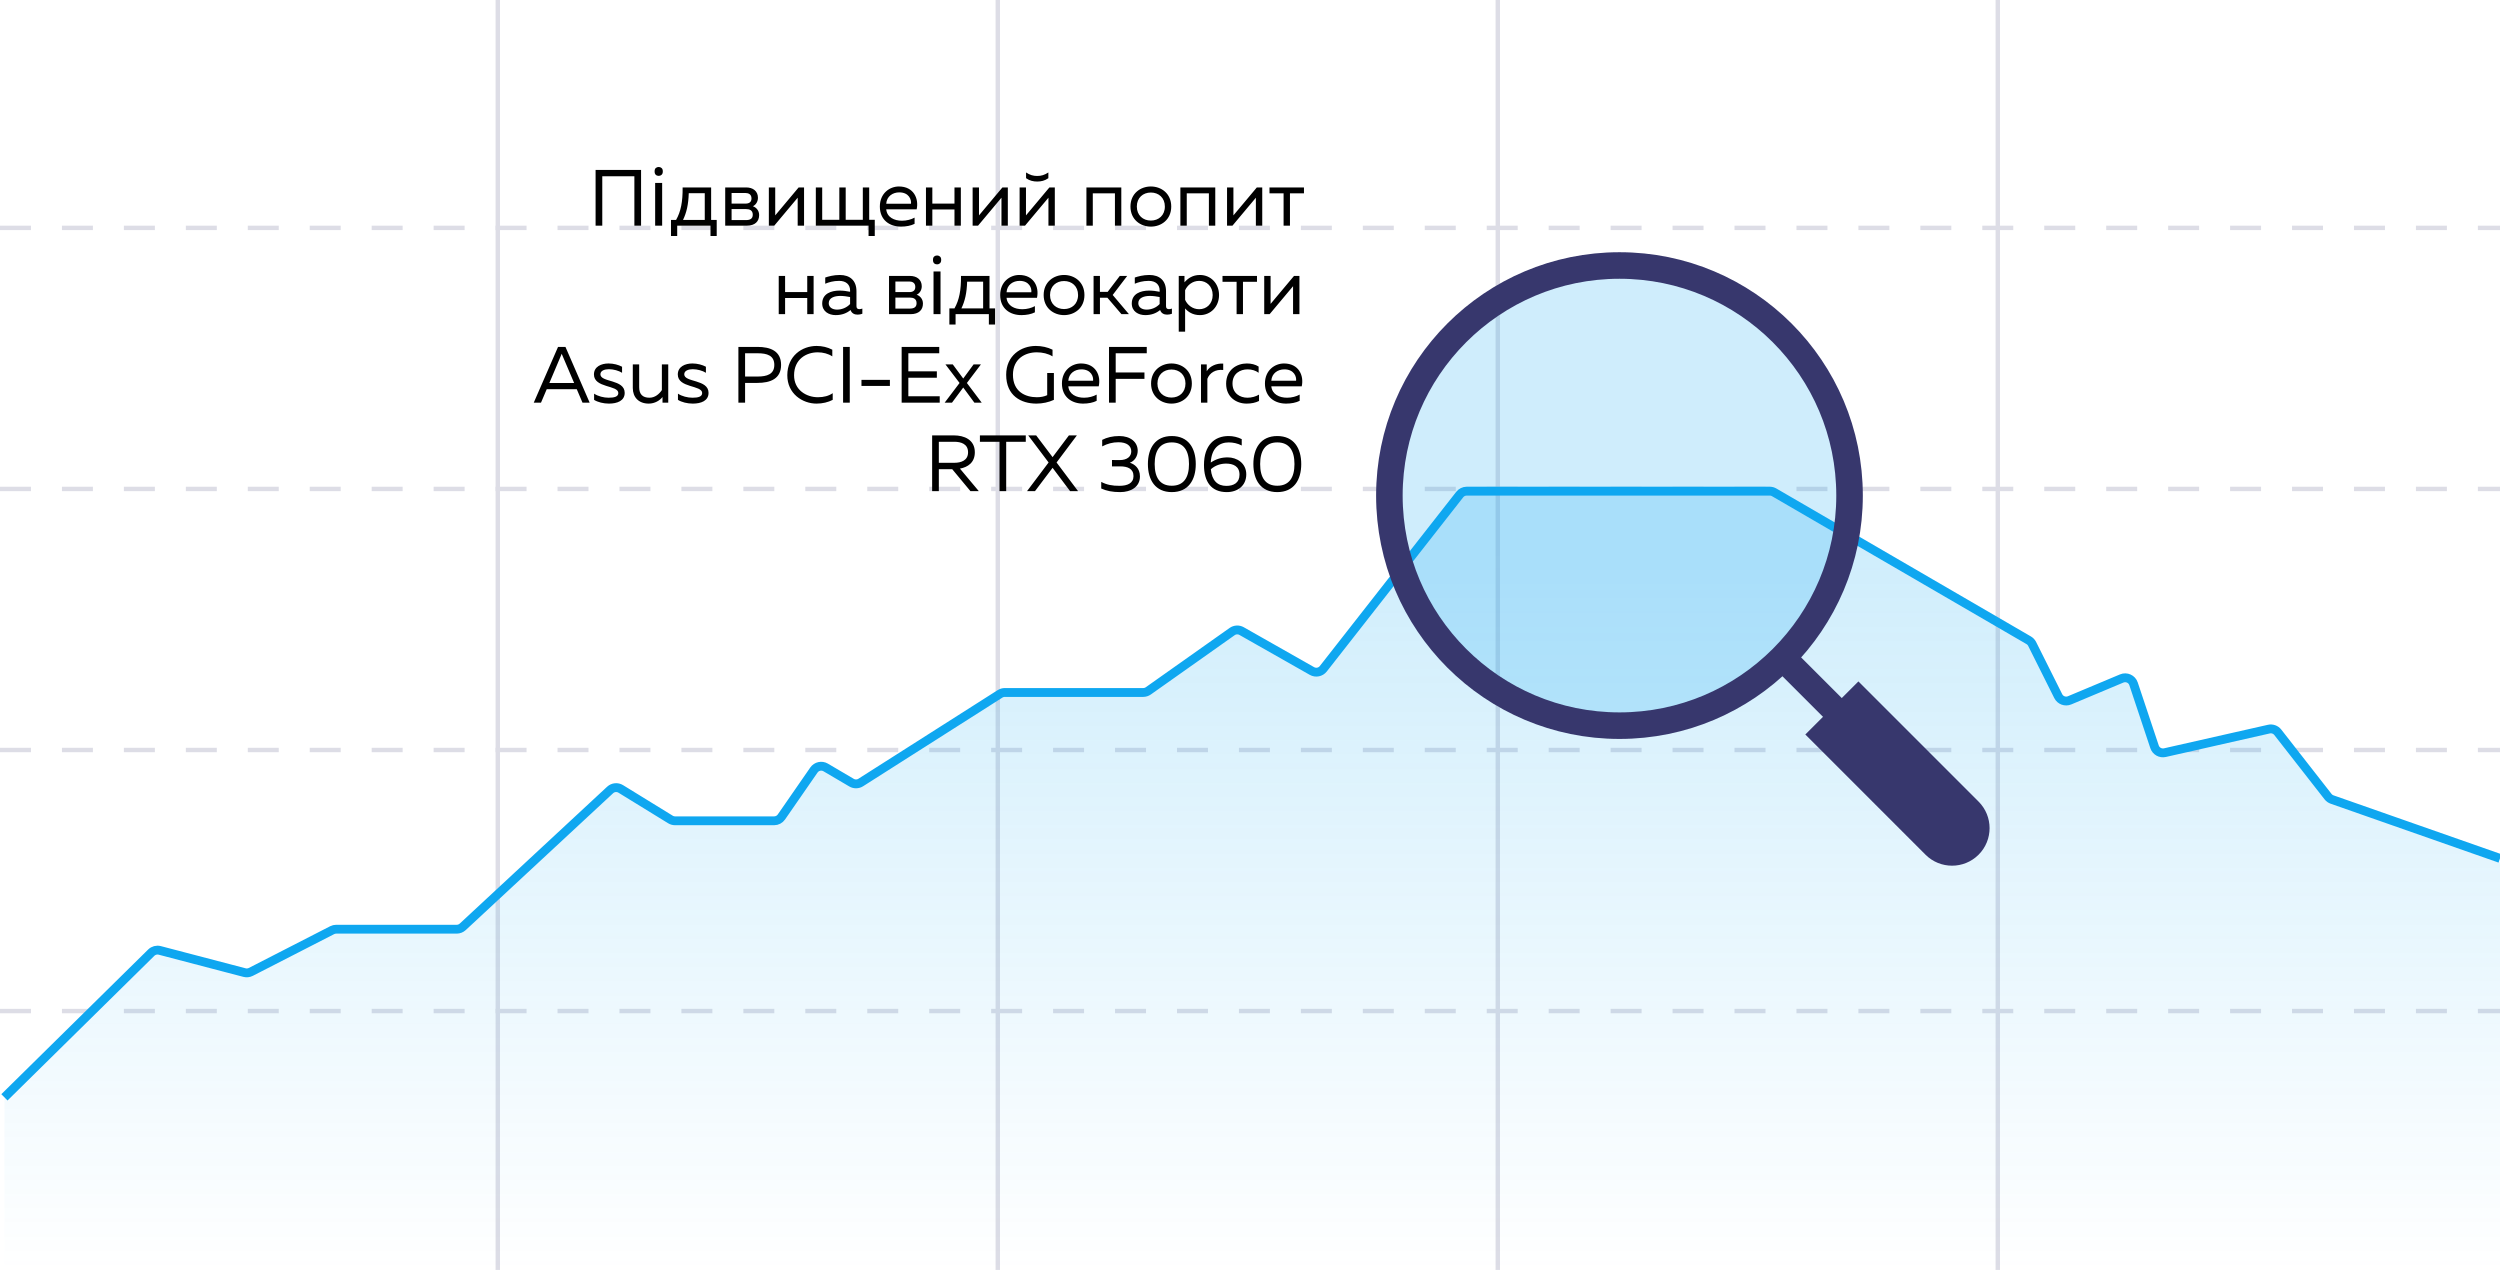 <svg width="565" height="287" viewBox="0 0 565 287" fill="none" xmlns="http://www.w3.org/2000/svg">
<g clip-path="url(#clip0_1711_133)">
<line y1="228.5" x2="565" y2="228.5" stroke="#DDDDE6" stroke-dasharray="7 7"/>
<line y1="169.5" x2="565" y2="169.5" stroke="#DDDDE6" stroke-dasharray="7 7"/>
<line y1="110.5" x2="565" y2="110.5" stroke="#DDDDE6" stroke-dasharray="7 7"/>
<line y1="51.5" x2="565" y2="51.5" stroke="#DDDDE6" stroke-dasharray="7 7"/>
<line x1="112.5" y1="287" x2="112.5" y2="2.18557e-08" stroke="#DDDDE6"/>
<line x1="225.5" y1="287" x2="225.5" y2="2.18557e-08" stroke="#DDDDE6"/>
<line x1="338.5" y1="287" x2="338.5" y2="2.18557e-08" stroke="#DDDDE6"/>
<line x1="451.5" y1="287" x2="451.5" y2="2.18557e-08" stroke="#DDDDE6"/>
<path d="M34.19 215.298L1.596 247.412C1.215 247.788 1 248.302 1 248.837V285.5C1 286.605 1.895 287.5 3 287.5H563C564.105 287.5 565 286.605 565 285.5V195.418C565 194.569 564.463 193.812 563.662 193.531L527.053 180.694C526.692 180.567 526.375 180.34 526.139 180.038L514.781 165.499C514.304 164.889 513.518 164.609 512.763 164.78L489.266 170.1C488.264 170.327 487.252 169.757 486.927 168.782L482.182 154.546C481.814 153.442 480.584 152.884 479.511 153.334L467.726 158.276C466.755 158.684 465.634 158.268 465.163 157.326L459.261 145.522C459.091 145.181 458.826 144.896 458.499 144.7L400.974 110.284C400.664 110.098 400.309 110 399.947 110H331.488C330.865 110 330.278 110.29 329.9 110.785L299.059 151.115C298.452 151.909 297.352 152.132 296.483 151.639L280.605 142.627C279.931 142.244 279.096 142.286 278.463 142.734L259.519 156.133C259.181 156.372 258.778 156.5 258.364 156.5H227.082C226.702 156.5 226.33 156.608 226.009 156.813L194.533 176.843C193.899 177.246 193.092 177.26 192.445 176.879L186.601 173.442C185.698 172.911 184.539 173.166 183.943 174.027L176.596 184.638C176.223 185.178 175.608 185.5 174.952 185.5H152.566C152.196 185.5 151.833 185.397 151.518 185.203L140.295 178.297C139.53 177.826 138.544 177.923 137.886 178.535L104.576 209.466C104.206 209.809 103.719 210 103.215 210H75.983C75.665 210 75.353 210.076 75.07 210.22L56.68 219.651C56.242 219.876 55.737 219.931 55.261 219.806L36.1 214.788C35.418 214.609 34.692 214.803 34.19 215.298Z" fill="url(#paint0_linear_1711_133)"/>
<path d="M1 248L34.19 215.298C34.692 214.803 35.418 214.609 36.1 214.788L55.261 219.806C55.737 219.931 56.242 219.876 56.68 219.651L75.07 210.22C75.353 210.076 75.665 210 75.983 210H103.215C103.719 210 104.206 209.809 104.576 209.466L137.886 178.535C138.544 177.923 139.53 177.826 140.295 178.297L151.518 185.203C151.833 185.397 152.196 185.5 152.566 185.5H174.952C175.608 185.5 176.223 185.178 176.596 184.638L183.943 174.027C184.539 173.166 185.698 172.911 186.601 173.442L192.445 176.879C193.092 177.26 193.899 177.246 194.533 176.843L226.009 156.813C226.33 156.608 226.702 156.5 227.082 156.5H258.364C258.778 156.5 259.181 156.372 259.519 156.133L278.463 142.734C279.096 142.286 279.931 142.244 280.605 142.627L296.501 151.649C297.362 152.138 298.452 151.923 299.063 151.143L329.899 111.767C330.279 111.283 330.859 111 331.474 111H399.961C400.314 111 400.661 111.093 400.966 111.271L458.483 144.7C458.82 144.896 459.093 145.186 459.267 145.534L465.163 157.326C465.634 158.268 466.755 158.684 467.726 158.276L479.511 153.334C480.584 152.884 481.814 153.442 482.182 154.546L486.927 168.782C487.252 169.757 488.264 170.327 489.266 170.1L512.763 164.78C513.518 164.609 514.304 164.889 514.781 165.499L526.139 180.038C526.375 180.34 526.692 180.567 527.053 180.694L565 194" stroke="#0FA7F0" stroke-width="2"/>
<path d="M136.115 51V39.84H143.369V51H144.881V38.4H134.603V51H136.115ZM149.646 51H148.064V41.35H149.646V51ZM147.941 38.739C147.941 38.388 148.029 38.133 148.205 37.975C148.387 37.816 148.609 37.737 148.873 37.737C149.119 37.737 149.333 37.816 149.515 37.975C149.702 38.133 149.796 38.388 149.796 38.739C149.796 39.085 149.702 39.34 149.515 39.504C149.333 39.668 149.119 39.75 148.873 39.75C148.609 39.75 148.387 39.668 148.205 39.504C148.029 39.34 147.941 39.085 147.941 38.739ZM153.048 53.34V51H160.572V53.34H161.976V49.704H160.716V42.36H154.272C154.308 45.582 153.876 47.796 152.796 49.704H151.644V53.34H153.048ZM155.658 43.656H159.276V49.704H154.362C155.154 48.048 155.586 46.248 155.658 43.656ZM168.776 51C170.648 51 171.566 50.028 171.566 48.606C171.566 47.526 170.846 46.842 170.144 46.608C170.792 46.32 171.296 45.6 171.296 44.7C171.296 43.17 170.144 42.36 168.632 42.36H163.898V51H168.776ZM165.338 47.256H168.632C169.352 47.256 170.126 47.49 170.126 48.516C170.126 49.47 169.478 49.74 168.578 49.74H165.338V47.256ZM165.338 43.62H168.488C169.1 43.62 169.838 43.872 169.838 44.844C169.838 45.726 169.244 46.014 168.488 46.014H165.338V43.62ZM174.984 51L180.276 44.682V51H181.716V42.36H180.492L175.2 48.678V42.36H173.76V51H174.984ZM197.697 53.34V49.668H196.437V42.36H194.997V49.668H191.127V42.36H189.687V49.668H185.817V42.36H184.377V51H196.293V53.34H197.697ZM198.847 46.68C198.847 49.758 201.079 51.216 203.635 51.216C204.769 51.216 205.903 51 206.695 50.586V49.182C205.957 49.596 204.913 49.884 203.851 49.884C202.105 49.884 200.467 49.128 200.287 47.31H207.163C207.703 44.862 206.479 42.144 203.149 42.144C201.097 42.144 198.847 43.656 198.847 46.68ZM205.885 46.05H200.287C200.395 44.358 201.763 43.476 203.239 43.476C205.435 43.476 206.011 45.132 205.885 46.05ZM210.708 51V47.346H215.712V51H217.152V42.36H215.712V46.014H210.708V42.36H209.268V51H210.708ZM221.038 51L226.33 44.682V51H227.77V42.36H226.546L221.254 48.678V42.36H219.814V51H221.038ZM236.93 40.272V38.976C236.03 39.57 235.292 39.768 234.41 39.768C233.528 39.768 232.79 39.57 231.89 38.976V40.272C232.7 40.848 233.546 41.028 234.41 41.028C235.274 41.028 236.12 40.848 236.93 40.272ZM231.656 51L236.948 44.682V51H238.388V42.36H237.164L231.872 48.678V42.36H230.432V51H231.656ZM246.971 51V43.692H251.975V51H253.415V42.36H245.531V51H246.971ZM255.484 46.68C255.484 49.632 257.752 51.216 260.092 51.216C262.45 51.216 264.7 49.632 264.7 46.68C264.7 43.728 262.45 42.144 260.092 42.144C257.752 42.144 255.484 43.728 255.484 46.68ZM263.26 46.68C263.26 48.678 261.856 49.848 260.092 49.848C258.328 49.848 256.924 48.678 256.924 46.68C256.924 44.682 258.328 43.512 260.092 43.512C261.856 43.512 263.26 44.682 263.26 46.68ZM268.206 51V43.692H273.21V51H274.65V42.36H266.766V51H268.206ZM278.536 51L283.828 44.682V51H285.268V42.36H284.044L278.752 48.678V42.36H277.312V51H278.536ZM291.53 51V43.692H294.698V42.36H286.904V43.692H290.09V51H291.53ZM177.432 71V67.346H182.436V71H183.876V62.36H182.436V66.014H177.432V62.36H175.992V71H177.432ZM193.559 69.2V65.816C193.559 63.404 192.101 62.144 189.797 62.144C188.375 62.144 187.187 62.486 186.503 62.72V64.124C187.259 63.8 188.321 63.476 189.653 63.476C191.237 63.476 192.119 64.34 192.119 65.636V65.942C191.399 65.78 190.481 65.672 189.725 65.672C187.871 65.672 185.819 66.356 185.819 68.588C185.819 70.406 187.331 71.216 188.861 71.216C190.265 71.216 191.363 70.784 192.227 70.064C192.479 70.82 193.109 71.108 193.811 71.108C194.171 71.108 194.549 71.036 194.891 70.91V69.74C194.675 69.812 194.441 69.866 194.225 69.866C193.847 69.866 193.559 69.722 193.559 69.2ZM187.295 68.516C187.295 67.256 188.663 66.878 189.923 66.878C190.625 66.878 191.507 67.004 192.119 67.13V68.714C191.363 69.524 190.265 69.974 189.167 69.974C188.213 69.974 187.295 69.524 187.295 68.516ZM205.796 71C207.668 71 208.586 70.028 208.586 68.606C208.586 67.526 207.866 66.842 207.164 66.608C207.812 66.32 208.316 65.6 208.316 64.7C208.316 63.17 207.164 62.36 205.652 62.36H200.918V71H205.796ZM202.358 67.256H205.652C206.372 67.256 207.146 67.49 207.146 68.516C207.146 69.47 206.498 69.74 205.598 69.74H202.358V67.256ZM202.358 63.62H205.508C206.12 63.62 206.858 63.872 206.858 64.844C206.858 65.726 206.264 66.014 205.508 66.014H202.358V63.62ZM212.559 71H210.977V61.35H212.559V71ZM210.854 58.739C210.854 58.388 210.941 58.133 211.117 57.975C211.299 57.816 211.521 57.737 211.785 57.737C212.031 57.737 212.245 57.816 212.427 57.975C212.614 58.133 212.708 58.388 212.708 58.739C212.708 59.085 212.614 59.34 212.427 59.504C212.245 59.668 212.031 59.75 211.785 59.75C211.521 59.75 211.299 59.668 211.117 59.504C210.941 59.34 210.854 59.085 210.854 58.739ZM215.96 73.34V71H223.484V73.34H224.888V69.704H223.628V62.36H217.184C217.22 65.582 216.788 67.796 215.708 69.704H214.556V73.34H215.96ZM218.57 63.656H222.188V69.704H217.274C218.066 68.048 218.498 66.248 218.57 63.656ZM226.041 66.68C226.041 69.758 228.273 71.216 230.829 71.216C231.963 71.216 233.097 71 233.889 70.586V69.182C233.151 69.596 232.107 69.884 231.045 69.884C229.299 69.884 227.661 69.128 227.481 67.31H234.357C234.897 64.862 233.673 62.144 230.343 62.144C228.291 62.144 226.041 63.656 226.041 66.68ZM233.079 66.05H227.481C227.589 64.358 228.957 63.476 230.433 63.476C232.629 63.476 233.205 65.132 233.079 66.05ZM235.867 66.68C235.867 69.632 238.135 71.216 240.475 71.216C242.833 71.216 245.083 69.632 245.083 66.68C245.083 63.728 242.833 62.144 240.475 62.144C238.135 62.144 235.867 63.728 235.867 66.68ZM243.643 66.68C243.643 68.678 242.239 69.848 240.475 69.848C238.711 69.848 237.307 68.678 237.307 66.68C237.307 64.682 238.711 63.512 240.475 63.512C242.239 63.512 243.643 64.682 243.643 66.68ZM248.588 71V67.292H250.28L253.448 71H255.14L251.468 66.662L254.744 62.36H253.07L250.334 65.96H248.588V62.36H247.148V71H248.588ZM263.52 69.2V65.816C263.52 63.404 262.062 62.144 259.758 62.144C258.336 62.144 257.148 62.486 256.464 62.72V64.124C257.22 63.8 258.282 63.476 259.614 63.476C261.198 63.476 262.08 64.34 262.08 65.636V65.942C261.36 65.78 260.442 65.672 259.686 65.672C257.832 65.672 255.78 66.356 255.78 68.588C255.78 70.406 257.292 71.216 258.822 71.216C260.226 71.216 261.324 70.784 262.188 70.064C262.44 70.82 263.07 71.108 263.772 71.108C264.132 71.108 264.51 71.036 264.852 70.91V69.74C264.636 69.812 264.402 69.866 264.186 69.866C263.808 69.866 263.52 69.722 263.52 69.2ZM257.256 68.516C257.256 67.256 258.624 66.878 259.884 66.878C260.586 66.878 261.468 67.004 262.08 67.13V68.714C261.324 69.524 260.226 69.974 259.128 69.974C258.174 69.974 257.256 69.524 257.256 68.516ZM267.692 63.8V62.36H266.396V74.96H267.836V69.704C268.466 70.442 269.528 71.216 271.184 71.216C273.65 71.216 275.504 69.272 275.504 66.68C275.504 64.088 273.65 62.144 271.184 62.144C269.528 62.144 268.466 62.918 267.692 63.8ZM274.064 66.68C274.064 68.66 272.696 69.884 271.022 69.884C269.474 69.884 268.322 68.876 267.836 67.76V65.6C268.322 64.484 269.474 63.476 271.022 63.476C272.696 63.476 274.064 64.7 274.064 66.68ZM280.912 71V63.692H284.08V62.36H276.286V63.692H279.472V71H280.912ZM286.939 71L292.231 64.682V71H293.671V62.36H292.447L287.155 68.678V62.36H285.715V71H286.939ZM122.266 91L123.562 87.958H130.348L131.644 91H133.264L127.792 78.4H126.118L120.628 91H122.266ZM126.748 80.434C126.82 80.272 126.874 80.128 126.946 79.948C127.018 80.128 127.072 80.272 127.144 80.434L129.754 86.554H124.156L126.748 80.434ZM134.232 84.628C134.232 87.724 139.74 87.004 139.74 88.822C139.74 89.686 138.768 89.884 137.544 89.884C136.464 89.884 135.15 89.56 134.268 88.966V90.37C135.078 90.892 136.392 91.216 137.616 91.216C139.488 91.216 141.18 90.586 141.18 88.786C141.18 85.672 135.69 86.464 135.69 84.592C135.69 83.746 136.68 83.44 137.616 83.44C138.66 83.44 139.866 83.782 140.586 84.25V82.882C139.776 82.45 138.678 82.144 137.526 82.144C135.906 82.144 134.232 82.846 134.232 84.628ZM149.583 82.36V88.156C149.007 89.02 148.053 89.884 146.775 89.884C145.263 89.884 144.453 89.128 144.453 87.508V82.36H143.013V87.688C143.013 89.794 144.363 91.216 146.613 91.216C147.999 91.216 149.151 90.478 149.727 89.722V91H151.023V82.36H149.583ZM153.182 84.628C153.182 87.724 158.69 87.004 158.69 88.822C158.69 89.686 157.718 89.884 156.494 89.884C155.414 89.884 154.1 89.56 153.218 88.966V90.37C154.028 90.892 155.342 91.216 156.566 91.216C158.438 91.216 160.13 90.586 160.13 88.786C160.13 85.672 154.64 86.464 154.64 84.592C154.64 83.746 155.63 83.44 156.566 83.44C157.61 83.44 158.816 83.782 159.536 84.25V82.882C158.726 82.45 157.628 82.144 156.476 82.144C154.856 82.144 153.182 82.846 153.182 84.628ZM166.877 78.4V91H168.389V86.536H171.179C174.095 86.536 176.525 85.618 176.525 82.468C176.525 79.318 174.095 78.4 171.179 78.4H166.877ZM174.995 82.468C174.995 84.592 173.303 85.096 171.251 85.096H168.389V79.84H171.251C173.321 79.84 174.995 80.326 174.995 82.468ZM177.931 84.79C177.913 88.984 181.369 91.216 184.537 91.216C185.887 91.216 187.147 90.91 188.191 90.37V88.858C187.327 89.47 186.157 89.776 184.861 89.776C182.251 89.776 179.443 88.156 179.461 84.79C179.479 81.19 182.197 79.624 184.807 79.624C185.995 79.624 187.183 79.93 188.101 80.542V79.03C187.039 78.472 185.815 78.184 184.555 78.184C181.279 78.184 177.949 80.416 177.931 84.79ZM190.537 78.4V91H192.049V78.4H190.537ZM194.691 85.852V87.22H201.117V85.852H194.691ZM203.773 78.4V91H212.377V89.56H205.285V85.366H211.729V83.926H205.285V79.84H212.269V78.4H203.773ZM220.029 82.36L217.689 85.546L215.331 82.36H213.675L216.861 86.554L213.495 91H215.151L217.689 87.58L220.209 91H221.865L218.517 86.554L221.685 82.36H220.029ZM227.396 84.7C227.396 89.452 230.78 91.216 234.236 91.216C235.604 91.216 237.008 90.91 238.178 90.37V84.304H236.666V89.308C236.036 89.614 235.19 89.776 234.344 89.776C231.698 89.776 228.926 88.498 228.926 84.7C228.926 81.1 231.662 79.624 234.308 79.624C235.622 79.624 236.9 79.93 237.872 80.542V79.03C236.756 78.472 235.424 78.184 234.092 78.184C230.744 78.184 227.396 80.362 227.396 84.7ZM239.998 86.68C239.998 89.758 242.23 91.216 244.786 91.216C245.92 91.216 247.054 91 247.846 90.586V89.182C247.108 89.596 246.064 89.884 245.002 89.884C243.256 89.884 241.618 89.128 241.438 87.31H248.314C248.854 84.862 247.63 82.144 244.3 82.144C242.248 82.144 239.998 83.656 239.998 86.68ZM247.036 86.05H241.438C241.546 84.358 242.914 83.476 244.39 83.476C246.586 83.476 247.162 85.132 247.036 86.05ZM250.636 78.4V91H252.148V85.618H258.646V84.178H252.148V79.84H259.168V78.4H250.636ZM260.142 86.68C260.142 89.632 262.41 91.216 264.75 91.216C267.108 91.216 269.358 89.632 269.358 86.68C269.358 83.728 267.108 82.144 264.75 82.144C262.41 82.144 260.142 83.728 260.142 86.68ZM267.918 86.68C267.918 88.678 266.514 89.848 264.75 89.848C262.986 89.848 261.582 88.678 261.582 86.68C261.582 84.682 262.986 83.512 264.75 83.512C266.514 83.512 267.918 84.682 267.918 86.68ZM272.72 83.89V82.36H271.424V91H272.864V85.618C273.386 84.232 274.754 83.422 276.446 83.62V82.18C274.934 82.054 273.404 82.756 272.72 83.89ZM277.105 86.716C277.105 89.794 279.463 91.216 281.731 91.216C282.811 91.216 283.729 91.018 284.539 90.622V89.182C283.819 89.614 282.865 89.884 281.929 89.884C280.237 89.884 278.545 88.894 278.545 86.68C278.545 84.412 280.291 83.476 281.965 83.476C282.883 83.476 283.801 83.746 284.449 84.25V82.846C283.711 82.36 282.757 82.144 281.785 82.144C279.535 82.144 277.105 83.566 277.105 86.716ZM285.877 86.68C285.877 89.758 288.109 91.216 290.665 91.216C291.799 91.216 292.933 91 293.725 90.586V89.182C292.987 89.596 291.943 89.884 290.881 89.884C289.135 89.884 287.497 89.128 287.317 87.31H294.193C294.733 84.862 293.509 82.144 290.179 82.144C288.127 82.144 285.877 83.656 285.877 86.68ZM292.915 86.05H287.317C287.425 84.358 288.793 83.476 290.269 83.476C292.465 83.476 293.041 85.132 292.915 86.05ZM212.176 111V106.032H215.2L219.322 111H221.212L216.946 105.906C218.728 105.582 220.312 104.538 220.312 102.216C220.312 99.336 217.864 98.4 215.596 98.4H210.664V111H212.176ZM212.176 99.84H215.668C217.18 99.84 218.782 100.326 218.782 102.216C218.782 104.088 217.18 104.592 215.668 104.592H212.176V99.84ZM221.459 98.4V99.84H225.887V111H227.399V99.84H231.827V98.4H221.459ZM233.906 111L237.884 105.726L241.844 111H243.644L238.784 104.52L243.374 98.4H241.574L237.884 103.314L234.176 98.4H232.376L236.984 104.52L232.106 111H233.906ZM257.123 101.874C257.123 99.894 255.467 98.544 252.965 98.544C251.435 98.544 250.193 98.85 249.095 99.408V100.884C250.283 100.254 251.471 99.948 252.767 99.948C254.639 99.948 255.665 100.74 255.665 102C255.665 103.134 254.801 103.98 253.019 103.98L251.309 103.962V105.402H253.181C254.837 105.402 256.169 105.924 256.169 107.598C256.169 109.2 254.819 109.794 253.019 109.794C251.399 109.812 250.121 109.56 248.879 108.912V110.406C250.085 110.946 251.399 111.216 253.145 111.216C255.593 111.216 257.627 110.046 257.627 107.67C257.627 105.798 256.385 104.898 255.341 104.574C256.385 104.214 257.123 103.134 257.123 101.874ZM259.426 104.88C259.426 108.498 261.118 111.216 264.826 111.216C268.552 111.216 270.244 108.498 270.244 104.88C270.244 101.262 268.552 98.544 264.826 98.544C261.118 98.544 259.426 101.262 259.426 104.88ZM268.714 104.88C268.714 107.94 267.508 109.776 264.826 109.776C262.162 109.776 260.956 107.94 260.956 104.88C260.956 101.82 262.162 99.984 264.826 99.984C267.508 99.984 268.714 101.82 268.714 104.88ZM273.63 104.538C273.81 101.154 275.646 99.984 277.698 99.984C278.67 99.984 279.714 100.2 280.632 100.686V99.246C279.75 98.796 278.706 98.544 277.662 98.544C274.512 98.544 272.1 100.578 272.1 105.078C272.1 108.858 273.72 111.216 277.266 111.216C279.66 111.216 281.658 109.812 281.658 107.202C281.658 104.646 279.498 103.368 277.464 103.368C276.06 103.368 274.872 103.71 273.63 104.538ZM273.648 106.05C274.638 105.168 275.88 104.772 277.086 104.772C278.67 104.772 280.128 105.348 280.128 107.274C280.128 109.128 278.796 109.812 277.158 109.812C275.16 109.812 273.882 108.624 273.648 106.05ZM283.262 104.88C283.262 108.498 284.954 111.216 288.662 111.216C292.388 111.216 294.08 108.498 294.08 104.88C294.08 101.262 292.388 98.544 288.662 98.544C284.954 98.544 283.262 101.262 283.262 104.88ZM292.55 104.88C292.55 107.94 291.344 109.776 288.662 109.776C285.998 109.776 284.792 107.94 284.792 104.88C284.792 101.82 285.998 99.984 288.662 99.984C291.344 99.984 292.55 101.82 292.55 104.88Z" fill="black"/>
<rect x="402" y="152.005" width="6" height="17.747" transform="rotate(-45 402 152.005)" fill="#37376D"/>
<path d="M408 165.996L419.996 154L447.161 181.165C450.473 184.478 450.473 189.849 447.161 193.161V193.161C443.848 196.474 438.478 196.474 435.165 193.161L408 165.996Z" fill="#37376D"/>
<circle cx="366" cy="112" r="52" fill="#0FA7F0" fill-opacity="0.2" stroke="#37376D" stroke-width="6"/>
</g>
<defs>
<linearGradient id="paint0_linear_1711_133" x1="283" y1="124" x2="283" y2="287.5" gradientUnits="userSpaceOnUse">
<stop stop-color="#0FA7F0" stop-opacity="0.2"/>
<stop offset="1" stop-color="#0FA7F0" stop-opacity="0"/>
</linearGradient>
<clipPath id="clip0_1711_133">
<rect width="565" height="287" fill="white"/>
</clipPath>
</defs>
</svg>
